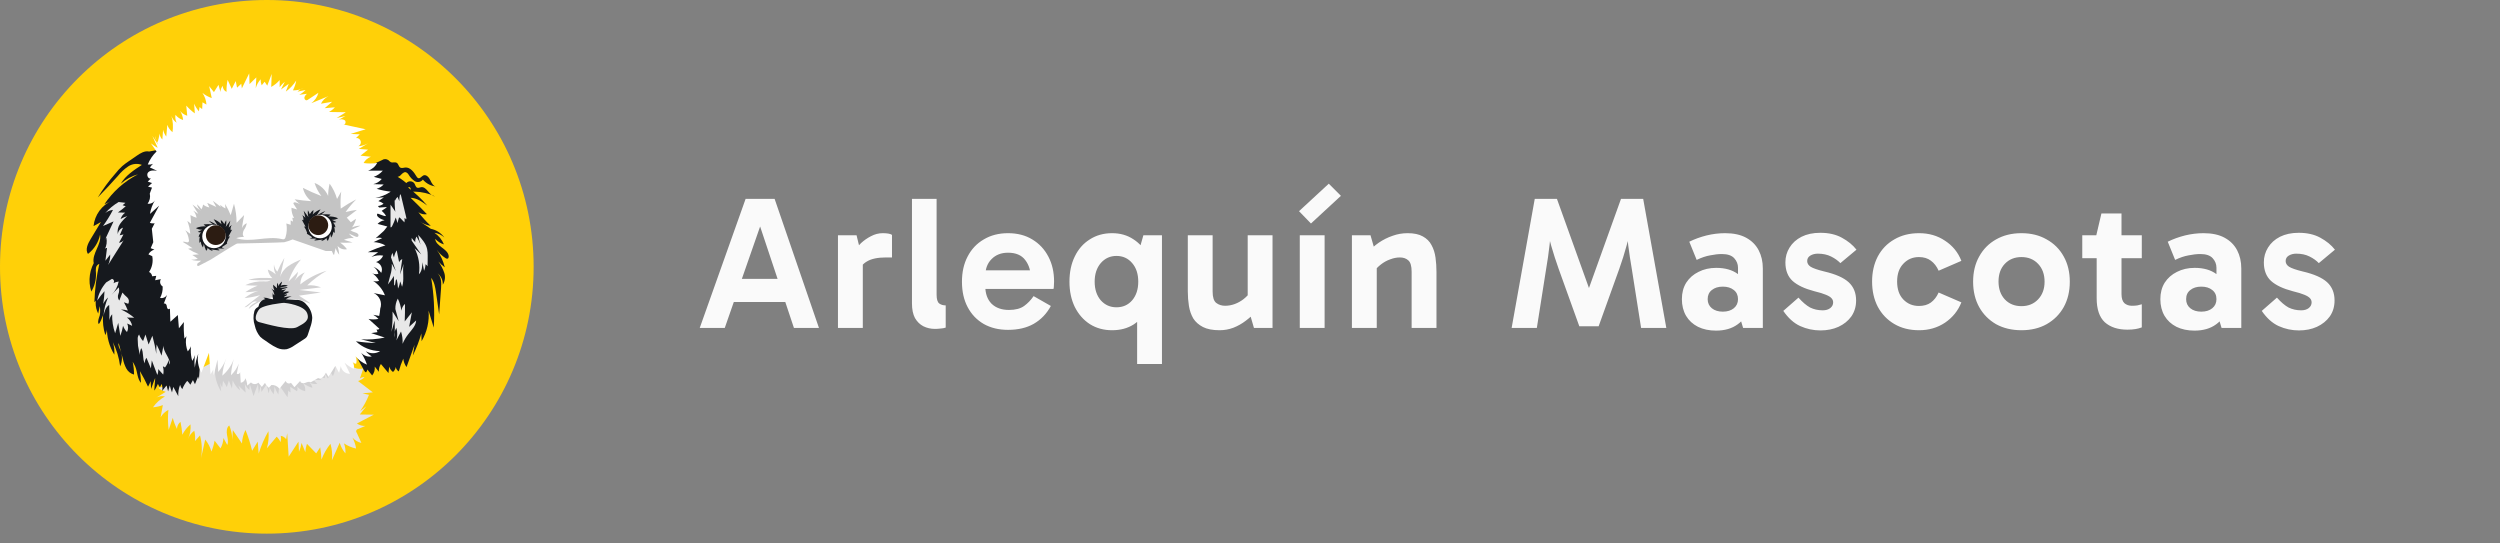 <svg width="184" height="40" viewBox="0 0 184 40" fill="none" xmlns="http://www.w3.org/2000/svg">
<rect x="0" y="0" width="184" height="40" fill="#808080" stroke="none"/>
<circle cx="19.638" cy="19.638" r="19.638" fill="#FFD008"/>
<path d="M12.764 28.18C12.421 28.372 12.042 28.495 11.65 28.539C11.807 28.683 11.998 28.785 12.204 28.835L11.392 29.336C11.498 29.256 11.62 29.201 11.749 29.174C11.879 29.146 12.013 29.148 12.142 29.177C11.793 29.377 11.493 29.649 11.26 29.976C11.509 29.958 11.753 29.904 11.985 29.814L11.82 30.714C11.955 30.48 12.154 30.29 12.394 30.167C12.346 30.659 12.352 31.154 12.413 31.644L12.715 30.754C12.788 31.036 12.893 31.31 13.026 31.57C13.028 31.469 13.052 31.369 13.097 31.278C13.142 31.188 13.206 31.108 13.284 31.044C13.35 31.36 13.395 31.679 13.42 32C13.565 31.706 13.77 31.445 14.022 31.235C14.058 31.605 13.992 31.977 13.831 32.311C13.927 32.069 14.089 31.859 14.299 31.704C14.361 31.953 14.377 32.212 14.347 32.468L14.722 32.044C14.866 32.594 14.891 33.169 14.796 33.729L15.102 32.352C15.316 32.61 15.472 32.912 15.559 33.236C15.667 32.978 15.746 32.708 15.794 32.432L16.227 32.999C16.362 32.767 16.436 32.504 16.442 32.235L16.726 32.751C16.826 32.52 16.753 32.258 16.709 32.009C16.665 31.761 16.673 31.465 16.872 31.312C17.055 31.736 17.126 32.201 17.076 32.661L17.137 31.658L17.808 32.642C17.823 32.295 17.911 31.956 18.068 31.646C18.27 32.143 18.433 32.654 18.555 33.175L18.968 32.504L19.037 33.387C19.216 32.812 19.457 32.257 19.757 31.734C19.8 32.16 19.76 32.589 19.639 32.999L20.363 32.141C20.483 32.255 20.579 32.392 20.646 32.543C20.688 32.391 20.694 32.231 20.661 32.076C20.742 32.089 20.819 32.118 20.887 32.161C20.956 32.204 21.015 32.261 21.061 32.328L21.139 31.876L21.246 33.611L21.968 32.504L22.005 33.252C22.096 33.044 22.16 32.826 22.196 32.602L22.471 33.282C22.483 33.071 22.523 32.863 22.59 32.663L23.272 33.37L23.568 32.921C23.618 33.222 23.648 33.526 23.658 33.831C23.816 33.409 24.04 33.015 24.321 32.663C24.438 33.057 24.474 33.471 24.428 33.88L25.002 32.585C25.086 32.873 25.229 33.14 25.422 33.37C25.442 33.119 25.405 32.866 25.315 32.63C25.585 32.815 25.889 32.944 26.209 33.013C26.167 32.73 26.076 32.456 25.94 32.204C26.11 32.404 26.341 32.543 26.597 32.598L26.259 31.853C26.238 31.83 26.224 31.803 26.218 31.773C26.212 31.743 26.215 31.713 26.225 31.684C26.235 31.655 26.253 31.63 26.277 31.611C26.3 31.592 26.328 31.58 26.358 31.576L26.886 31.348C26.666 31.36 26.448 31.296 26.269 31.169L27.511 30.521L26.481 30.505L26.964 29.901L26.515 30.251C26.776 29.881 26.992 29.481 27.157 29.059L26.678 28.95L27.442 28.877L26.353 28.044C26.531 27.989 26.694 27.894 26.829 27.765C26.767 27.756 26.705 27.76 26.646 27.777C26.586 27.794 26.531 27.824 26.485 27.864L26.742 27.117C26.525 27.174 26.296 27.155 26.09 27.064C25.885 26.973 25.717 26.815 25.613 26.616L25.844 26.341C24.703 26.211 23.553 26.16 22.404 26.19L16.518 26.207L12.764 28.18Z" fill="#E5E4E4"/>
<path d="M14.838 25.295L11.96 10.962L10.976 11.153C10.653 11.077 10.335 11.275 10.062 11.463L9.473 11.868C9.305 11.979 9.145 12.1 8.992 12.231C8.808 12.4 8.639 12.584 8.485 12.781C8.007 13.326 7.576 13.911 7.197 14.53C7.707 14.014 8.2 13.486 8.677 12.948C8.894 12.675 9.151 12.438 9.441 12.244C9.587 12.148 9.754 12.088 9.928 12.069C10.102 12.051 10.277 12.074 10.441 12.137C9.852 12.52 9.242 12.919 8.887 13.523C9.253 13.199 9.687 12.962 10.158 12.829C9.157 13.34 8.305 14.099 7.683 15.034L8.256 14.763C7.881 14.926 7.557 15.185 7.316 15.515C7.075 15.845 6.926 16.233 6.886 16.64L7.429 16.34L6.664 17.609C6.462 17.941 6.261 18.373 6.473 18.691C6.932 18.34 7.249 17.835 7.364 17.269C7.503 17.983 6.744 18.654 6.899 19.371C7.079 19.198 7.204 18.975 7.258 18.731L7.067 19.088C6.832 19.43 6.677 19.822 6.617 20.233C6.557 20.645 6.592 21.064 6.72 21.46C6.963 21.053 7.082 20.584 7.064 20.11C7.046 19.978 7.046 19.844 7.064 19.711C7.074 19.645 7.103 19.584 7.146 19.533C7.189 19.482 7.245 19.444 7.308 19.422C7.098 20.348 6.977 21.291 6.947 22.239C7.163 22.069 7.22 21.771 7.26 21.498C7.122 21.738 7.047 22.009 7.041 22.285C7.036 22.562 7.1 22.835 7.228 23.08L7.344 22.532C7.383 22.755 7.383 22.983 7.344 23.207C7.274 23.411 7.184 23.64 7.243 23.814C7.302 23.988 7.587 23.188 7.587 23.188C7.545 23.686 7.6 24.188 7.75 24.665C7.845 24.485 7.887 24.281 7.868 24.078C7.851 24.791 8.041 25.494 8.415 26.102C8.438 25.791 8.401 25.478 8.306 25.181C8.583 25.74 8.764 26.341 8.843 26.96C8.93 26.768 8.975 26.559 8.975 26.349C8.975 26.137 8.93 25.929 8.843 25.737C8.774 25.582 8.675 25.412 8.738 25.255L9.051 26.442C9.102 26.682 9.186 26.914 9.301 27.13C9.36 27.238 9.441 27.332 9.538 27.408C9.635 27.483 9.746 27.538 9.865 27.568C9.867 26.917 9.724 26.273 9.449 25.683C9.33 26.142 9.768 26.534 9.951 26.97C10.121 27.367 10.091 27.856 10.376 28.179C10.37 27.889 10.344 27.6 10.297 27.314C10.516 27.685 10.716 28.068 10.895 28.46C10.97 28.33 11.034 28.194 11.086 28.053L11.123 28.627C11.123 28.627 11.409 27.799 11.423 27.839C11.436 27.879 11.314 28.823 11.381 28.728C11.47 28.573 11.551 28.415 11.623 28.252C11.66 28.34 11.709 28.424 11.769 28.498C11.818 28.421 11.858 28.338 11.889 28.252C11.958 28.416 11.975 28.598 11.937 28.772L12.26 28.367L12.373 28.804L12.495 28.365C12.541 28.541 12.596 28.715 12.659 28.885C12.69 28.747 12.722 28.609 12.755 28.474L13.122 29.16C13.105 28.874 13.15 28.589 13.256 28.323C13.284 28.44 13.339 28.549 13.416 28.642C13.501 28.418 13.623 28.211 13.779 28.03C13.867 28.116 13.944 28.212 14.009 28.317L14.2 27.973L14.349 28.279L14.582 27.705L14.643 27.896L14.838 25.295Z" fill="#16191E"/>
<path d="M31.71 16.842C32.111 16.92 32.468 17.149 32.705 17.483C32.505 17.292 32.249 17.171 31.975 17.135C32.286 17.344 32.529 17.641 32.673 17.987C32.425 17.913 32.203 17.771 32.031 17.578C32.071 18.138 32.986 18.304 33.026 18.864C33.026 18.933 33.009 19.015 32.946 19.038C32.919 19.043 32.891 19.042 32.864 19.035C32.837 19.028 32.813 19.016 32.791 18.998C32.536 18.836 32.315 18.625 32.14 18.379C32.422 18.767 32.624 19.208 32.736 19.675C32.566 19.549 32.409 19.407 32.266 19.252C32.449 19.501 32.593 19.776 32.694 20.068C32.744 20.215 32.76 20.37 32.742 20.523C32.725 20.677 32.673 20.824 32.591 20.955C32.599 20.796 32.568 20.637 32.502 20.492C32.435 20.347 32.334 20.22 32.208 20.122C32.497 20.386 32.489 20.835 32.461 21.225L32.321 23.136L32.092 21.538C32.036 21.156 31.973 20.753 31.733 20.449C31.937 21.658 32.002 22.888 31.924 24.112C31.799 23.694 31.673 23.275 31.541 22.857C31.61 23.643 31.431 24.431 31.029 25.11L31.012 24.537C30.854 25.097 30.645 25.642 30.387 26.165L30.511 25.376L29.921 27.017C29.788 26.835 29.706 26.62 29.682 26.396C29.546 26.7 29.436 27.015 29.351 27.336C29.267 27.286 29.2 27.211 29.161 27.121C29.122 27.032 29.111 26.932 29.131 26.836C29.143 26.936 29.131 27.038 29.095 27.133C29.06 27.228 29.002 27.312 28.927 27.38C28.79 27.283 28.691 27.141 28.648 26.979L28.589 27.453L28.034 26.79C27.922 26.959 27.869 27.161 27.884 27.363L27.581 26.981C27.595 27.096 27.584 27.213 27.552 27.325C27.519 27.437 27.464 27.541 27.39 27.631L27.039 27.199C27.025 27.276 26.991 27.348 26.939 27.407C26.906 27.394 26.876 27.373 26.851 27.348C26.826 27.322 26.807 27.292 26.794 27.258L25.951 25.729L26.57 12.5L28.111 11.787C28.18 11.737 28.263 11.71 28.348 11.71C28.433 11.71 28.516 11.737 28.585 11.787C28.638 11.843 28.698 11.893 28.763 11.935C28.9 11.996 29.078 11.906 29.204 11.986C29.33 12.066 29.334 12.252 29.454 12.328C29.575 12.405 29.701 12.34 29.827 12.328C30.194 12.302 30.462 12.661 30.649 12.978C30.675 13.037 30.721 13.084 30.779 13.112C30.924 13.162 31.029 12.97 31.161 12.911C31.377 12.821 31.58 13.062 31.677 13.274C31.774 13.486 31.912 13.746 32.145 13.731C31.949 13.718 31.758 13.666 31.582 13.578C31.406 13.49 31.25 13.367 31.123 13.217C31.056 13.307 30.958 13.368 30.848 13.39C30.738 13.411 30.624 13.391 30.529 13.334C30.341 13.212 30.185 13.047 30.074 12.854C30.029 12.773 29.957 12.71 29.871 12.676C29.707 12.638 29.581 12.806 29.458 12.923C29.336 13.039 29.076 13.066 29.055 12.9C29.361 13.056 29.646 13.248 29.905 13.473C29.943 13.431 29.989 13.397 30.041 13.375C30.093 13.352 30.149 13.342 30.206 13.344C30.262 13.346 30.317 13.36 30.368 13.386C30.418 13.412 30.462 13.449 30.496 13.494C30.569 13.611 30.591 13.781 30.72 13.819C30.809 13.846 30.901 13.79 30.993 13.777C31.411 13.71 31.585 14.417 32.006 14.448C31.544 14.235 31.043 14.118 30.534 14.106C30.487 14.112 30.44 14.108 30.395 14.093C30.35 14.079 30.308 14.054 30.274 14.021C30.234 13.968 30.236 13.892 30.204 13.83C30.171 13.769 30.068 13.744 30.047 13.809C30.557 14.2 31.026 14.642 31.444 15.13C31.077 14.855 30.679 14.568 30.217 14.557C30.627 14.95 31.029 15.353 31.421 15.764C31.311 15.784 31.199 15.781 31.09 15.755C30.982 15.729 30.88 15.682 30.79 15.615C31.067 15.978 31.374 16.317 31.708 16.628C31.404 16.574 31.115 16.453 30.863 16.275" fill="#16191E"/>
<path d="M15.813 27.103C15.791 27.706 15.952 28.302 16.275 28.812C16.25 28.464 16.191 28.12 16.099 27.784C16.13 28.044 16.216 28.294 16.35 28.519L16.413 28.028C16.519 28.173 16.613 28.328 16.694 28.489L16.845 28.001L17.074 28.594L17.125 27.996C17.243 28.281 17.427 28.534 17.663 28.733C17.645 28.604 17.602 28.479 17.535 28.366L18.079 28.894L18.014 28.233C18.084 28.416 18.201 28.577 18.352 28.701L18.385 28.277L18.662 29.158C18.758 28.856 18.867 28.558 18.991 28.265L19.046 28.97L19.189 28.372L19.243 28.848L19.602 28.309C19.678 28.516 19.733 28.73 19.765 28.947C19.819 28.807 19.843 28.658 19.835 28.508C19.912 28.693 20.015 28.866 20.141 29.022C20.183 28.834 20.202 28.641 20.199 28.449C20.272 28.655 20.369 28.853 20.487 29.037C20.5 28.819 20.527 28.601 20.567 28.386L21.16 29.238L21.223 28.737C21.258 28.803 21.315 28.854 21.384 28.881L21.361 28.468L21.859 28.794C21.885 28.739 21.899 28.68 21.899 28.619C21.899 28.558 21.885 28.498 21.859 28.443C22.016 28.623 22.228 28.746 22.461 28.793C22.478 28.683 22.47 28.571 22.437 28.465C22.404 28.359 22.347 28.262 22.27 28.181C22.487 28.342 22.73 28.465 22.989 28.544C22.98 28.469 22.955 28.396 22.916 28.33C22.878 28.264 22.827 28.207 22.765 28.162C22.948 28.249 23.152 28.28 23.352 28.252C23.231 28.113 23.097 27.985 22.953 27.869C23.17 27.956 23.405 27.991 23.639 27.971L23.436 27.743L23.902 27.826L23.945 27.527C23.995 27.644 24.06 27.754 24.136 27.856C24.223 27.723 24.296 27.582 24.353 27.434L24.504 27.682C24.637 27.409 24.703 27.108 24.695 26.805L24.808 25.075C24.814 25.046 24.815 25.016 24.809 24.987C24.803 24.958 24.791 24.93 24.774 24.905C24.738 24.873 24.692 24.855 24.644 24.852C23.873 24.704 23.086 24.664 22.305 24.733C21.708 24.796 21.125 24.947 20.533 25.035C18.922 25.28 17.24 25.077 15.683 25.557C15.647 25.563 15.616 25.582 15.595 25.611C15.583 25.642 15.583 25.677 15.595 25.708L15.686 26.104L15.813 27.103Z" fill="#D1D0D1"/>
<path d="M11.621 10.639L11.404 10.004C11.424 10.177 11.496 10.339 11.61 10.471L11.759 9.823C11.758 9.906 11.775 9.988 11.808 10.064C11.841 10.14 11.889 10.208 11.95 10.264L12.004 9.548C12.047 9.73 12.126 9.901 12.237 10.052L12.313 9.188C12.391 9.399 12.523 9.586 12.696 9.729C12.758 9.331 12.732 8.924 12.619 8.537C12.688 8.739 12.823 8.913 13.001 9.032C12.911 8.851 12.881 8.647 12.915 8.449C13.058 8.631 13.255 8.765 13.477 8.831C13.457 8.59 13.378 8.358 13.248 8.154C13.382 8.328 13.568 8.456 13.779 8.517L13.71 7.772C13.899 7.986 14.109 8.178 14.339 8.345L14.288 7.631C14.377 7.834 14.495 8.023 14.639 8.193L14.689 7.881L14.88 8.028L14.903 7.531L15.195 7.694C15.174 7.387 15.072 7.091 14.899 6.836C15.103 7.003 15.335 7.133 15.585 7.218L15.394 6.337L15.746 6.78L16.08 6.243L16.227 6.769C16.227 6.602 16.288 6.441 16.399 6.318C16.395 6.411 16.418 6.503 16.467 6.583C16.516 6.662 16.587 6.725 16.673 6.763C16.663 6.466 16.69 6.169 16.753 5.878L17.057 6.539L17.349 5.966L17.447 6.452L17.758 6.165L17.8 6.505L18.341 5.4L18.366 6.188L18.865 5.695L18.823 6.495C18.89 6.251 19.012 6.024 19.18 5.834C19.179 5.986 19.206 6.136 19.26 6.278L19.478 6.014L19.669 6.306L19.996 5.442L19.962 6.398C20.198 6.268 20.408 6.096 20.583 5.892V6.413C20.692 6.264 20.821 6.131 20.965 6.016L20.678 6.589L21.252 6.167L21.038 6.74C21.341 6.52 21.6 6.244 21.802 5.928C21.759 6.18 21.676 6.424 21.558 6.65C21.827 6.658 22.094 6.603 22.339 6.492C22.17 6.534 22.015 6.622 21.892 6.746L22.488 6.622C22.353 6.763 22.196 6.883 22.024 6.977L22.597 6.904C22.508 6.966 22.441 7.056 22.406 7.159C22.383 7.264 22.462 7.394 22.569 7.38C22.606 7.374 22.64 7.358 22.67 7.334L23.434 6.83C23.353 7.136 23.169 7.406 22.914 7.594L24.178 7.075C23.936 7.194 23.74 7.39 23.622 7.633L24.447 7.489L23.895 7.963L24.648 7.898C24.524 8.037 24.377 8.153 24.214 8.242L25.454 8.261L24.776 8.686L25.424 8.537L24.942 8.808C25.013 8.782 25.088 8.773 25.163 8.78C25.238 8.787 25.31 8.811 25.374 8.85C25.489 8.946 25.426 9.196 25.279 9.162L26.916 9.513L25.806 9.857L26.477 9.886L26.203 10.159C26.279 10.149 26.355 10.167 26.419 10.209C26.482 10.251 26.528 10.315 26.548 10.388C26.569 10.461 26.562 10.539 26.529 10.608C26.496 10.677 26.439 10.731 26.37 10.761C26.626 10.745 26.875 10.671 27.098 10.543L26.406 10.96L27.088 11.015L26.534 11.455L27.299 11.537C27.069 11.62 26.877 11.784 26.76 11.998C27.091 12.048 27.429 12.045 27.759 11.988C27.691 12.123 27.597 12.243 27.482 12.342C27.367 12.44 27.234 12.515 27.09 12.561H28.174C27.995 12.767 27.766 12.924 27.509 13.016L28.096 13.171C27.937 13.365 27.717 13.5 27.473 13.553L28.237 13.578C28.097 13.729 27.919 13.839 27.721 13.897C28.059 13.998 28.406 14.068 28.757 14.106C28.416 14.337 28.029 14.494 27.623 14.566L28.254 14.524L27.847 14.801C27.986 14.838 28.116 14.903 28.229 14.992C28.112 15.089 27.969 15.148 27.818 15.162C27.818 15.162 27.893 15.275 27.922 15.275C27.95 15.275 28.455 15.233 28.474 15.248C28.493 15.264 28.071 15.514 28.092 15.522C28.113 15.529 28.508 15.904 28.365 15.904C28.222 15.904 27.803 15.7 27.78 15.728C27.618 15.919 28.063 16.156 28.308 16.212C28.109 16.237 27.927 16.332 27.792 16.479L28.508 16.67L28.256 16.988L27.645 17.538C27.8 17.482 27.968 17.478 28.126 17.526L27.49 17.819C27.798 17.83 28.099 17.913 28.369 18.062C27.923 18.196 27.488 18.364 27.067 18.564H27.832L27.335 18.918C27.608 18.799 27.909 18.763 28.203 18.813C28.153 18.924 28.08 19.024 27.99 19.106C27.899 19.188 27.793 19.25 27.677 19.289C27.759 19.309 27.834 19.347 27.899 19.4C27.965 19.453 28.017 19.52 28.054 19.596C28.09 19.671 28.11 19.754 28.11 19.838C28.111 19.922 28.094 20.005 28.059 20.082C27.918 19.879 27.718 19.725 27.486 19.64C27.669 19.756 27.8 19.939 27.849 20.151C27.76 20.182 27.665 20.19 27.572 20.174C27.48 20.158 27.392 20.118 27.32 20.059C27.566 20.206 27.767 20.416 27.902 20.669C27.76 20.723 27.602 20.723 27.459 20.669C27.853 20.926 28.158 21.298 28.332 21.735L27.499 21.57C27.711 21.664 27.879 21.835 27.969 22.048C28.059 22.261 28.065 22.5 27.985 22.717C27.975 22.898 27.949 23.076 27.908 23.252L27.469 23.17C27.613 23.247 27.743 23.349 27.851 23.472C27.611 23.521 27.363 23.521 27.123 23.472L27.922 24.195C27.901 24.22 27.873 24.24 27.842 24.25C27.811 24.261 27.777 24.262 27.745 24.254C27.713 24.246 27.684 24.229 27.661 24.205C27.639 24.181 27.624 24.151 27.618 24.118C27.702 24.209 27.758 24.324 27.778 24.447L27.318 24.516L28.317 24.844C27.744 24.968 27.156 25.011 26.57 24.972L27.664 25.247C27.172 25.235 26.681 25.192 26.194 25.119C26.676 25.578 27.314 25.835 27.979 25.84C27.822 25.941 27.64 25.996 27.453 25.997C27.266 25.999 27.083 25.948 26.924 25.85C27.045 26.004 27.194 26.133 27.364 26.232C27.221 26.259 27.074 26.248 26.936 26.201C26.799 26.153 26.677 26.07 26.582 25.96C26.761 26.235 26.904 26.53 27.01 26.84C26.681 26.709 26.391 26.498 26.165 26.226C26.25 26.395 26.267 26.59 26.213 26.771C26.159 26.77 26.106 26.756 26.059 26.729C26.012 26.702 25.973 26.663 25.945 26.616C25.996 26.693 26.03 26.78 26.045 26.871C26.061 26.962 26.057 27.056 26.035 27.145C25.787 27.031 25.558 26.878 25.359 26.691L25.76 27.512C25.597 27.514 25.439 27.457 25.315 27.352C25.191 27.247 25.108 27.1 25.084 26.939L24.957 27.443L24.682 26.929L24.18 27.742L23.988 27.43C23.881 27.673 23.639 27.965 23.415 27.822L22.865 28.139C22.742 28.051 22.578 28.139 22.437 28.189C22.295 28.238 22.072 28.175 22.102 28.028L21.67 28.497L21.414 28.174C21.382 28.199 21.344 28.215 21.304 28.222C21.264 28.229 21.222 28.224 21.184 28.21C21.146 28.197 21.112 28.173 21.085 28.142C21.058 28.111 21.04 28.074 21.032 28.034L20.564 28.607C20.496 28.517 20.407 28.444 20.305 28.397C20.203 28.349 20.09 28.328 19.977 28.334L19.786 28.544C19.665 28.446 19.568 28.321 19.503 28.179L19.272 28.477L19.016 28.162C18.979 28.197 18.936 28.225 18.889 28.243C18.841 28.261 18.791 28.27 18.74 28.268C18.689 28.267 18.64 28.256 18.593 28.235C18.547 28.214 18.506 28.184 18.471 28.147L18.196 28.38C18.191 28.191 18.145 28.005 18.06 27.835C18.046 27.92 18.006 27.998 17.945 28.059C17.884 28.119 17.805 28.159 17.72 28.172L17.67 27.348C17.673 27.378 17.668 27.408 17.655 27.436C17.642 27.463 17.622 27.486 17.597 27.503C17.572 27.519 17.542 27.529 17.512 27.53C17.482 27.532 17.452 27.525 17.426 27.51L17.571 26.757C17.449 27.085 17.253 27.38 16.998 27.619C17.026 27.217 17.096 26.819 17.206 26.43C17.036 26.903 16.745 27.323 16.361 27.648C16.394 27.211 16.492 26.781 16.654 26.373C16.519 26.74 16.318 27.08 16.061 27.375L16.008 26.467L15.732 27.613C15.638 27.091 15.74 26.552 16.019 26.1C15.956 26.616 15.778 27.111 15.497 27.549L15.379 25.97L14.825 27.426C14.584 27.004 14.502 26.509 14.595 26.031C14.467 26.362 14.381 26.708 14.339 27.061C14.28 26.583 14.324 26.098 14.467 25.637C14.434 25.967 14.325 26.284 14.148 26.564C13.999 26.035 14.006 25.475 14.167 24.949C14.167 25.286 14.043 25.61 13.819 25.861C13.706 25.583 13.661 25.282 13.687 24.983C13.713 24.684 13.81 24.395 13.97 24.141C13.918 24.435 13.78 24.708 13.575 24.925C13.527 24.519 13.513 24.11 13.533 23.701L13.168 24.162L13.089 23.187L12.539 23.68L12.503 22.639C12.575 22.702 12.42 22.801 12.35 22.734C12.279 22.668 12.287 22.559 12.262 22.467C12.237 22.375 12.118 22.287 12.052 22.358L12.298 21.695C12.249 21.784 12.172 21.855 12.079 21.897C11.986 21.939 11.882 21.95 11.782 21.928C11.922 21.67 11.988 21.378 11.973 21.085C11.929 21.058 11.89 21.023 11.86 20.982C11.829 20.94 11.807 20.892 11.794 20.842C11.782 20.792 11.78 20.74 11.788 20.689C11.796 20.637 11.814 20.588 11.841 20.544L11.417 20.626L11.501 20.302L11.197 20.334C11.191 20.266 11.167 20.201 11.127 20.145C11.087 20.09 11.033 20.046 10.97 20.019C11.199 19.678 11.284 19.26 11.207 18.857L10.924 18.719C10.971 18.635 11.034 18.561 11.11 18.501C11.185 18.441 11.272 18.397 11.365 18.371L11.09 18.266L11.281 17.827L11.174 16.837L11.383 16.431C11.264 16.452 11.142 16.442 11.029 16.401L11.715 15.134L11.037 15.745C11.094 15.371 11.23 15.014 11.436 14.696C11.384 14.799 11.3 14.884 11.197 14.937C11.094 14.99 10.977 15.009 10.863 14.992C10.942 14.887 10.997 14.765 11.025 14.636C11.053 14.507 11.052 14.374 11.023 14.245L11.188 13.807L10.895 13.739L11.191 13.471L10.874 13.366L11.111 13.123C10.903 13.221 10.744 12.844 10.909 12.68C11.073 12.515 11.337 12.539 11.564 12.571L11.031 12.326C11.161 12.137 11.33 11.976 11.526 11.856C11.449 11.951 11.348 12.023 11.234 12.067C11.12 12.11 10.997 12.122 10.876 12.103C11.023 11.743 11.244 11.417 11.524 11.147L11.105 10.551C11.105 10.551 11.652 10.954 11.597 10.851C11.541 10.748 11.214 10.002 11.214 10.002L11.621 10.639Z" fill="white"/>
<path d="M25.523 16.02L26.27 15.447C25.989 15.482 25.71 15.535 25.435 15.606C25.672 15.272 25.936 14.959 26.225 14.669C25.828 14.872 25.445 15.101 25.078 15.354C25.049 14.935 25.061 14.514 25.114 14.098L24.806 14.645C24.693 14.239 24.508 13.856 24.26 13.515C24.188 13.811 24.151 14.114 24.151 14.419C24.055 14.202 23.918 14.005 23.747 13.841C23.575 13.678 23.373 13.549 23.151 13.463C23.259 13.813 23.429 14.14 23.654 14.428C23.19 14.253 22.736 14.052 22.293 13.826C22.378 14.216 22.596 14.562 22.911 14.807C22.502 14.78 22.095 14.734 21.689 14.669C21.857 14.869 22.063 15.032 22.295 15.151C22.133 15.037 21.952 14.953 21.76 14.9C21.697 14.885 21.609 14.887 21.596 14.95C21.594 14.982 21.605 15.012 21.625 15.036L21.869 15.418L21.451 15.292C21.445 15.555 21.511 15.815 21.642 16.043L21.512 16.026L21.569 16.311L21.393 16.221V16.546L21.074 16.447C21.136 16.784 21.116 17.13 21.015 17.458C21.01 17.486 20.999 17.514 20.983 17.538C20.966 17.562 20.946 17.583 20.921 17.599C20.868 17.619 20.808 17.619 20.755 17.599C19.656 17.33 18.462 17.892 17.387 17.528C17.572 17.465 17.766 17.434 17.961 17.437C17.825 17.314 17.863 17.091 17.948 16.928C18.059 16.781 18.133 16.608 18.162 16.426C18.078 16.461 18.002 16.513 17.94 16.578C17.877 16.644 17.829 16.722 17.798 16.808L17.965 15.828L17.412 16.401C17.413 15.925 17.349 15.452 17.221 14.994L16.98 15.839C16.864 15.552 16.726 15.274 16.568 15.008L16.594 15.344C16.455 15.276 16.326 15.188 16.212 15.084C16.209 15.116 16.215 15.148 16.228 15.178C16.241 15.207 16.261 15.233 16.287 15.252L15.664 14.778L15.918 15.231L15.249 14.929L15.409 15.269C15.241 15.237 15.083 15.163 14.949 15.055C14.93 15.178 14.888 15.297 14.827 15.405C14.738 15.267 14.628 15.143 14.5 15.04C14.533 15.228 14.634 15.397 14.783 15.516L14.165 15.053L14.59 15.738L14.223 15.505C14.356 15.65 14.441 15.833 14.467 16.028C14.308 15.982 14.156 15.914 14.014 15.828C14.037 16.04 14.053 16.254 14.06 16.468L13.783 16.258C13.908 16.562 13.982 16.885 14.003 17.213L13.64 16.945C13.785 17.162 13.876 17.41 13.905 17.67C13.913 17.709 13.909 17.75 13.892 17.786C13.812 17.922 13.59 17.735 13.451 17.804C13.699 17.949 13.942 18.105 14.175 18.272C14.063 18.262 13.95 18.276 13.844 18.312C14.096 18.471 14.362 18.606 14.639 18.715L14.148 18.765C14.293 18.849 14.43 18.944 14.559 19.05C14.399 19.098 14.233 19.12 14.066 19.116C14.3 19.186 14.544 19.208 14.787 19.183C14.748 19.269 14.641 19.3 14.569 19.357C14.496 19.415 14.479 19.57 14.569 19.577C14.598 19.578 14.626 19.57 14.651 19.554L15.492 19.118C15.492 19.118 17.382 17.924 17.451 17.924C17.519 17.924 20.732 17.855 20.923 17.828C21.134 17.776 21.339 17.707 21.538 17.622L23.975 18.474H24.424C24.424 18.474 24.577 18.857 24.591 18.75C24.604 18.643 24.703 18.258 24.703 18.258C24.763 18.436 24.852 18.602 24.967 18.75C24.952 18.529 24.91 18.312 24.843 18.102C24.927 18.2 25.035 18.274 25.157 18.316C25.279 18.359 25.41 18.368 25.537 18.343C25.398 18.155 25.229 17.992 25.036 17.861C25.34 17.873 25.644 17.866 25.948 17.842L25.315 17.651C25.544 17.547 25.796 17.502 26.047 17.521C25.905 17.428 25.776 17.316 25.665 17.188L26.158 17.408C26.183 17.423 26.211 17.433 26.241 17.437C26.27 17.44 26.3 17.438 26.328 17.429C26.344 17.418 26.357 17.403 26.367 17.387C26.377 17.37 26.383 17.352 26.385 17.332C26.388 17.313 26.386 17.294 26.38 17.275C26.375 17.256 26.365 17.239 26.353 17.224C26.302 17.169 26.235 17.13 26.162 17.112C26.029 17.081 25.903 17.024 25.793 16.944L26.527 16.613C26.314 16.61 26.104 16.652 25.909 16.737C26.052 16.548 26.153 16.33 26.204 16.099L25.821 16.357" fill="#C4C4C4"/>
<path d="M22.701 15.979C22.65 15.816 22.638 15.644 22.664 15.476C22.72 15.566 22.765 15.663 22.798 15.765C22.869 15.646 22.96 15.54 23.067 15.453C23.075 15.569 23.054 15.684 23.006 15.79C23.17 15.618 23.37 15.488 23.593 15.407L23.302 15.864C23.506 15.731 23.722 15.617 23.947 15.524C23.855 15.627 23.749 15.717 23.633 15.791C23.865 15.762 24.1 15.762 24.333 15.791C24.282 15.854 24.216 15.903 24.142 15.935C24.397 15.916 24.654 15.96 24.889 16.063C24.749 16.143 24.59 16.183 24.428 16.179L24.755 16.34C24.678 16.37 24.595 16.386 24.512 16.386C24.612 16.476 24.674 16.6 24.686 16.734C24.651 16.724 24.619 16.705 24.594 16.678C24.636 16.829 24.649 16.985 24.633 17.141C24.608 17.134 24.585 17.122 24.567 17.104C24.548 17.086 24.535 17.064 24.528 17.039C24.52 17.2 24.465 17.356 24.371 17.486L24.302 17.223C24.264 17.398 24.207 17.568 24.132 17.731C24.101 17.704 24.076 17.67 24.059 17.633C24.042 17.595 24.033 17.555 24.033 17.513C23.928 17.635 23.784 17.717 23.625 17.744L23.752 17.634L23.207 17.699C23.198 17.702 23.187 17.703 23.178 17.701C23.168 17.698 23.159 17.694 23.151 17.687C23.134 17.66 23.169 17.63 23.199 17.626C23.23 17.622 23.264 17.626 23.287 17.611C23.31 17.596 23.239 17.565 23.203 17.563H22.773L22.924 17.511C22.935 17.508 22.945 17.501 22.953 17.492C22.97 17.469 22.943 17.439 22.92 17.422C22.809 17.34 22.693 17.264 22.573 17.196C22.605 17.196 22.607 17.146 22.597 17.116C22.548 16.957 22.474 16.808 22.378 16.672L22.49 16.686L22.213 16.168L22.324 16.218C22.336 16.151 22.335 16.084 22.32 16.018C22.306 15.952 22.279 15.89 22.24 15.835C22.329 15.885 22.408 15.95 22.475 16.026L22.349 15.507L22.701 15.979Z" fill="#16191E"/>
<path d="M23.56 17.538C24.038 17.538 24.424 17.151 24.424 16.674C24.424 16.197 24.038 15.81 23.56 15.81C23.083 15.81 22.697 16.197 22.697 16.674C22.697 17.151 23.083 17.538 23.56 17.538Z" fill="white"/>
<path d="M23.427 17.303C23.829 17.303 24.155 16.977 24.155 16.575C24.155 16.173 23.829 15.847 23.427 15.847C23.024 15.847 22.698 16.173 22.698 16.575C22.698 16.977 23.024 17.303 23.427 17.303Z" fill="#2C1C12"/>
<path d="M16.61 16.707C16.66 16.545 16.672 16.373 16.646 16.206C16.589 16.295 16.544 16.392 16.512 16.493C16.444 16.374 16.356 16.268 16.25 16.181C16.242 16.296 16.264 16.411 16.311 16.515C16.148 16.343 15.947 16.212 15.723 16.133L16.015 16.588C15.811 16.456 15.595 16.342 15.371 16.248C15.462 16.352 15.567 16.442 15.684 16.515C15.452 16.487 15.217 16.487 14.985 16.515C15.033 16.576 15.095 16.626 15.165 16.659C14.909 16.642 14.652 16.686 14.417 16.789C14.559 16.868 14.718 16.908 14.88 16.905L14.551 17.066C14.629 17.096 14.712 17.111 14.796 17.11C14.696 17.2 14.634 17.324 14.622 17.458C14.657 17.448 14.689 17.429 14.714 17.402C14.671 17.553 14.659 17.711 14.675 17.867C14.7 17.859 14.722 17.846 14.741 17.828C14.759 17.81 14.773 17.788 14.781 17.764C14.787 17.925 14.842 18.08 14.937 18.211L15.004 17.949C15.044 18.123 15.101 18.294 15.174 18.457C15.206 18.43 15.231 18.396 15.248 18.358C15.266 18.32 15.275 18.279 15.275 18.238C15.378 18.361 15.52 18.444 15.677 18.474L15.551 18.362L16.095 18.429C16.114 18.429 16.139 18.429 16.151 18.415C16.162 18.402 16.134 18.358 16.103 18.354C16.072 18.358 16.041 18.352 16.013 18.339C16.013 18.302 16.063 18.293 16.099 18.293H16.529L16.378 18.239C16.372 18.238 16.367 18.236 16.362 18.233C16.357 18.23 16.353 18.225 16.35 18.22C16.332 18.197 16.35 18.167 16.382 18.149C16.494 18.068 16.61 17.993 16.73 17.924C16.697 17.924 16.695 17.874 16.705 17.844C16.754 17.685 16.828 17.535 16.925 17.4L16.812 17.414L17.089 16.896L16.978 16.945C16.965 16.88 16.966 16.811 16.98 16.746C16.995 16.68 17.023 16.618 17.062 16.563C16.974 16.613 16.894 16.677 16.827 16.754L16.953 16.235L16.61 16.707Z" fill="#16191E"/>
<path d="M15.748 18.266C16.225 18.266 16.611 17.88 16.611 17.402C16.611 16.925 16.225 16.539 15.748 16.539C15.271 16.539 14.884 16.925 14.884 17.402C14.884 17.88 15.271 18.266 15.748 18.266Z" fill="white"/>
<path d="M15.883 18.033C16.285 18.033 16.611 17.707 16.611 17.305C16.611 16.903 16.285 16.577 15.883 16.577C15.481 16.577 15.155 16.903 15.155 17.305C15.155 17.707 15.481 18.033 15.883 18.033Z" fill="#2C1C12"/>
<path d="M22.033 21.341C22.565 21.274 23.098 21.209 23.629 21.15C23.305 21.023 22.957 20.973 22.611 21.003C23.041 20.583 23.524 20.222 24.048 19.927C23.339 20.131 22.677 20.472 22.1 20.932C22.107 20.607 22.224 20.294 22.433 20.045C22.129 20.183 21.866 20.396 21.668 20.665C21.803 20.465 21.895 20.239 21.938 20.001L21.235 20.724C21.424 20.126 21.735 19.574 22.15 19.103C21.823 19.227 21.51 19.388 21.219 19.583C20.927 19.782 20.711 20.076 20.608 20.414L20.931 18.977C20.733 19.303 20.559 19.642 20.411 19.994C20.27 19.846 20.183 19.654 20.164 19.451C20.134 19.707 20.181 19.966 20.3 20.194C20.124 20.045 19.925 19.925 19.711 19.839C19.745 20.082 19.863 20.305 20.046 20.47C19.451 20.443 18.844 20.42 18.278 20.603C18.831 20.634 19.385 20.642 19.939 20.626C19.782 20.703 19.607 20.731 19.434 20.707C18.958 20.687 18.484 20.782 18.052 20.986C18.356 21.011 18.662 21.024 18.968 21.026C18.647 21.145 18.343 21.305 18.062 21.5C18.383 21.503 18.703 21.471 19.018 21.406C18.646 21.519 18.299 21.7 17.995 21.941C18.383 21.904 18.767 21.831 19.142 21.723C18.76 22.014 18.377 22.312 17.995 22.614C18.171 22.614 18.309 22.473 18.441 22.352C18.572 22.232 18.76 22.127 18.914 22.213C18.666 22.333 18.393 22.478 18.303 22.74C18.927 22.201 19.707 21.875 20.529 21.811L19.992 22.243L20.648 22.035C20.829 22.079 21.019 22.079 21.2 22.035C21.51 21.962 21.911 21.962 22.622 22.272C23.333 22.581 22.003 21.762 22.003 21.762C22.003 21.762 23.66 21.525 23.606 21.525C23.553 21.525 22.033 21.341 22.033 21.341Z" fill="#D1D0D1"/>
<path d="M21.802 22.071C21.945 22.064 22.087 22.092 22.216 22.151C22.346 22.21 22.459 22.299 22.548 22.412C22.813 22.675 22.968 23.03 22.981 23.403C22.967 23.637 22.918 23.867 22.836 24.086L22.674 24.581C22.653 24.661 22.618 24.737 22.572 24.806C22.514 24.873 22.444 24.93 22.366 24.973L21.68 25.416C21.507 25.544 21.313 25.64 21.107 25.699C20.873 25.739 20.633 25.71 20.417 25.615C20.202 25.518 19.998 25.401 19.807 25.265L19.534 25.074C19.396 24.992 19.268 24.895 19.151 24.785C18.954 24.55 18.819 24.27 18.756 23.969C18.637 23.624 18.625 23.251 18.723 22.899C18.756 22.794 18.823 22.704 18.915 22.643C18.955 22.616 19.002 22.599 19.027 22.557C19.037 22.533 19.044 22.508 19.048 22.482C19.073 22.367 19.131 22.261 19.216 22.178C19.3 22.095 19.406 22.039 19.522 22.016L19.392 21.903C19.547 21.905 19.699 21.932 19.845 21.982L20.099 22.024C20.058 21.861 20.051 21.691 20.08 21.525C20.079 21.567 20.089 21.61 20.11 21.647C20.131 21.684 20.162 21.715 20.199 21.735C20.174 21.544 20.09 21.365 19.96 21.223C20.034 21.29 20.118 21.345 20.21 21.385C20.135 21.254 20.098 21.105 20.103 20.953L20.384 21.213C20.371 21.078 20.38 20.942 20.411 20.81C20.463 20.884 20.491 20.972 20.489 21.062C20.548 20.926 20.642 20.808 20.761 20.72C20.744 20.826 20.711 20.928 20.663 21.024C20.745 20.988 20.834 20.97 20.923 20.97C21.013 20.97 21.101 20.988 21.183 21.024C21.009 21.127 20.772 21.078 20.6 21.185L21.174 21.129C21.067 21.274 20.791 21.208 20.705 21.362L21.057 21.297C20.967 21.368 20.884 21.446 20.808 21.532C20.882 21.492 20.963 21.467 21.047 21.458C21.131 21.449 21.215 21.457 21.296 21.481C21.17 21.56 21.038 21.63 20.902 21.689L21.131 21.666C21.131 21.722 21.078 21.76 21.026 21.779C20.975 21.798 20.908 21.825 20.906 21.88C21.091 21.839 21.279 21.813 21.468 21.802C21.311 21.857 21.163 21.933 21.028 22.029L21.802 22.071Z" fill="#16191E"/>
<g style="mix-blend-mode:soft-light">
<path d="M20.264 22.373C20.178 22.373 19.261 22.536 19.083 22.755C18.905 22.975 18.592 23.583 19.083 23.711C19.574 23.839 21.351 24.359 21.871 24.076C22.391 23.793 22.827 23.589 22.597 23.029C22.368 22.469 21.051 22.289 20.902 22.289C20.753 22.289 20.264 22.373 20.264 22.373Z" fill="#E8E8E8"/>
</g>
<g style="mix-blend-mode:soft-light">
<g style="mix-blend-mode:soft-light">
<path d="M8.732 14.868C8.362 15.088 8.028 15.364 7.742 15.686C7.905 15.552 8.105 15.468 8.316 15.447C8.101 15.861 7.855 16.257 7.582 16.634L8.358 16.296L7.689 17.729C7.714 17.638 7.762 17.555 7.828 17.488C7.891 17.783 7.848 18.091 7.708 18.358C7.718 18.323 7.741 18.293 7.772 18.273C7.803 18.254 7.84 18.247 7.876 18.253L7.757 19.191L8.111 18.736C8.118 19 8.065 19.261 7.956 19.501L9.103 17.685C9.015 17.787 8.892 17.852 8.759 17.867L9.088 17.255L8.809 17.318L9.053 16.755C8.948 16.79 8.856 16.855 8.788 16.942C8.72 17.03 8.679 17.135 8.671 17.246C8.646 17.114 8.648 16.978 8.676 16.847C8.704 16.716 8.758 16.591 8.835 16.481C8.988 16.267 9.168 16.073 9.37 15.906C9.196 15.955 9.028 16.028 8.874 16.124C8.932 15.932 9.053 15.766 9.218 15.652L8.681 15.636C8.88 15.495 9.071 15.342 9.254 15.18L9.026 15.105L9.229 14.927L8.732 14.868Z" fill="#E8E8E8"/>
</g>
</g>
<g style="mix-blend-mode:soft-light">
<g style="mix-blend-mode:soft-light">
<path d="M7.815 20.785C7.48 21.165 7.252 21.627 7.154 22.123C7.316 21.88 7.496 21.649 7.692 21.433C7.679 21.746 7.647 22.058 7.597 22.368C7.683 22.187 7.806 22.026 7.956 21.894C7.766 22.316 7.653 22.769 7.622 23.232C7.687 22.933 7.775 22.603 8.035 22.446C8.054 22.821 8.058 23.197 8.048 23.574C8.072 23.408 8.144 23.254 8.256 23.13C8.241 23.605 8.315 24.079 8.474 24.527L8.703 23.763L8.854 24.718C8.947 24.479 9.014 24.23 9.057 23.977C9.119 24.15 9.217 24.308 9.346 24.439C9.396 24.342 9.423 24.235 9.426 24.126C9.428 24.017 9.406 23.908 9.361 23.809L9.726 23.981C9.683 23.735 9.546 23.517 9.344 23.371L9.877 23.386C9.582 23.138 9.253 22.932 8.9 22.777C9.074 22.779 9.247 22.807 9.412 22.859C9.329 22.649 9.231 22.446 9.12 22.249L9.439 22.36C9.481 22.286 9.497 22.2 9.485 22.116C9.472 22.032 9.432 21.954 9.37 21.896C9.24 21.785 9.119 21.664 9.009 21.533L8.782 22.121C8.728 22.056 8.693 21.977 8.681 21.894C8.668 21.811 8.679 21.725 8.711 21.647C8.78 21.49 8.79 21.314 8.74 21.15L8.21 21.699C8.481 21.434 8.664 21.091 8.734 20.718C8.595 20.735 8.461 20.78 8.338 20.848C8.363 20.824 8.38 20.793 8.389 20.76C8.397 20.726 8.397 20.691 8.387 20.658C8.377 20.624 8.358 20.595 8.332 20.571C8.306 20.548 8.275 20.532 8.241 20.525L7.815 20.785Z" fill="#E8E8E8"/>
</g>
</g>
<g style="mix-blend-mode:soft-light">
<g style="mix-blend-mode:soft-light">
<path d="M10.158 25.448L10.29 26.127C10.283 25.951 10.32 25.777 10.397 25.62C10.597 25.954 10.464 26.413 10.66 26.75C10.649 26.601 10.692 26.453 10.781 26.333L11.106 27.116L11.173 26.526L11.578 27.596C11.637 27.46 11.659 27.311 11.641 27.164L12.012 27.569C12.057 27.371 12.048 27.165 11.987 26.971C12.017 26.972 12.046 26.98 12.073 26.994C12.1 27.008 12.122 27.029 12.14 27.053C12.273 26.879 12.371 26.68 12.428 26.469C12.416 26.596 12.445 26.725 12.51 26.835C12.533 26.335 12.017 25.935 12.031 25.435L11.891 26.176C11.782 25.897 11.66 25.622 11.528 25.352C11.498 25.583 11.491 25.816 11.507 26.048C11.434 25.597 11.337 25.151 11.216 24.71L10.936 25.354L10.708 24.619L10.53 25.102C10.399 24.963 10.3 24.797 10.238 24.617C10.162 24.713 10.125 24.834 10.135 24.957L10.158 25.448Z" fill="#E8E8E8"/>
</g>
</g>
<g style="mix-blend-mode:soft-light">
<g style="mix-blend-mode:soft-light">
<path d="M29.099 22.742C29.091 22.476 29.152 22.213 29.277 21.977C29.416 22.258 29.505 22.559 29.54 22.87C29.567 22.675 29.662 22.497 29.808 22.366C29.808 22.797 29.808 23.227 29.787 23.659L30.314 22.985C30.24 23.34 30.173 23.7 30.112 24.057L30.628 23.583C30.614 23.965 30.303 24.271 30.064 24.577C29.888 24.799 29.742 25.044 29.63 25.305C29.648 24.998 29.609 24.69 29.514 24.397L29.175 25.049C29.259 24.747 29.259 24.428 29.175 24.126C29.041 24.342 28.991 24.599 29.034 24.85C29.06 24.429 29.065 24.006 29.047 23.585L28.808 24.428C28.88 23.932 28.907 23.43 28.891 22.929L29.342 23.64L29.099 22.742Z" fill="#E8E8E8"/>
</g>
</g>
<g style="mix-blend-mode:soft-light">
<g style="mix-blend-mode:soft-light">
<path d="M28.778 18.943C28.79 18.824 28.829 18.709 28.893 18.608C28.908 18.727 28.943 18.843 28.996 18.95C29.029 18.764 29.098 18.585 29.198 18.425L29.376 19.304C29.419 19.198 29.501 19.114 29.605 19.069L29.443 20.204L29.711 19.422C29.594 19.977 29.783 20.569 29.592 21.108C29.555 20.971 29.508 20.836 29.449 20.707C29.429 20.892 29.376 21.073 29.294 21.24C29.283 21.008 29.251 20.777 29.198 20.55C29.044 20.638 29.164 20.948 29.007 21.018L28.99 20.309C28.865 20.533 28.717 20.743 28.549 20.936L28.726 20.258C28.815 19.983 28.852 19.695 28.835 19.407L29.134 19.954L28.778 18.943Z" fill="#E8E8E8"/>
</g>
</g>
<g style="mix-blend-mode:soft-light">
<g style="mix-blend-mode:soft-light">
<path d="M30.299 17.71V17.507C30.373 17.625 30.463 17.732 30.567 17.825C30.548 17.68 30.581 17.533 30.658 17.41C30.773 17.601 30.873 17.8 30.956 18.006C30.877 17.771 30.818 17.53 30.779 17.286C31.056 17.597 31.352 17.926 31.436 18.333C31.467 18.491 31.481 18.653 31.478 18.815C31.478 19.078 31.478 19.34 31.467 19.602C31.432 19.538 31.38 19.485 31.318 19.449C31.313 19.614 31.278 19.776 31.212 19.927L31.086 19.296C31.086 19.613 31.054 19.961 30.832 20.189C30.928 19.534 30.818 18.866 30.517 18.277L31.01 18.732L30.299 17.71Z" fill="#E8E8E8"/>
</g>
</g>
<g style="mix-blend-mode:soft-light">
<g style="mix-blend-mode:soft-light">
<path d="M29.044 14.706L29.067 14.775C29.113 14.67 29.178 14.573 29.258 14.49C29.307 14.595 29.351 14.7 29.392 14.807C29.384 14.638 29.401 14.469 29.443 14.305C29.485 14.305 29.506 14.356 29.516 14.398L29.898 15.998C29.911 16.052 29.919 16.122 29.873 16.153C29.873 16.14 29.87 16.127 29.864 16.114C29.859 16.102 29.851 16.092 29.84 16.084C29.83 16.075 29.818 16.069 29.805 16.066C29.793 16.063 29.779 16.062 29.766 16.065C29.782 16.165 29.782 16.267 29.766 16.367L29.447 16.036C29.43 16.019 29.409 16 29.386 16.009C29.363 16.019 29.361 16.036 29.355 16.053L29.248 16.42C29.219 16.28 29.178 16.143 29.126 16.009C29.051 16.231 28.96 16.447 28.855 16.655C28.831 16.701 28.784 16.753 28.742 16.724V15.06C28.742 15.06 29.202 15.717 29.124 15.633C29.046 15.549 29.044 14.706 29.044 14.706Z" fill="#E8E8E8"/>
</g>
</g>
<path d="M53.481 20.524H58.169V22.226H53.481V20.524ZM51.5 24.138L54.877 14.636H57.011L60.276 24.138H58.434L55.686 15.892H56.216L53.342 24.138H51.5ZM63.042 17.315L63.502 19.199V24.138H61.674V17.315H63.042ZM63.125 20.134L62.791 19.98V18.585L62.916 18.431C63.018 18.264 63.172 18.083 63.377 17.887C63.59 17.692 63.832 17.524 64.102 17.385C64.381 17.236 64.669 17.162 64.967 17.162C65.116 17.162 65.251 17.171 65.372 17.19C65.493 17.208 65.586 17.241 65.651 17.287V18.948H65.204C64.6 18.948 64.135 19.045 63.809 19.241C63.483 19.427 63.256 19.724 63.125 20.134ZM68.809 24.207C68.502 24.207 68.218 24.142 67.958 24.012C67.707 23.882 67.502 23.682 67.344 23.412C67.195 23.133 67.121 22.775 67.121 22.338V14.636H68.934V21.696C68.934 22.022 68.999 22.236 69.13 22.338C69.26 22.431 69.418 22.477 69.604 22.477V24.11C69.502 24.147 69.376 24.17 69.227 24.18C69.088 24.198 68.948 24.207 68.809 24.207ZM74.19 24.277C73.511 24.277 72.916 24.133 72.404 23.845C71.892 23.547 71.497 23.133 71.218 22.603C70.939 22.073 70.8 21.45 70.8 20.733C70.8 20.027 70.939 19.408 71.218 18.878C71.497 18.338 71.892 17.92 72.404 17.622C72.916 17.315 73.511 17.162 74.19 17.162C74.878 17.162 75.473 17.315 75.976 17.622C76.487 17.929 76.883 18.352 77.162 18.892C77.441 19.422 77.58 20.031 77.58 20.72C77.58 20.822 77.576 20.924 77.566 21.026C77.566 21.119 77.557 21.198 77.538 21.264H72.292V19.896H76.157L75.878 20.552C75.878 19.975 75.739 19.506 75.46 19.143C75.19 18.78 74.767 18.599 74.19 18.599C73.688 18.599 73.283 18.757 72.976 19.073C72.669 19.38 72.516 19.794 72.516 20.315V21.054C72.516 21.603 72.669 22.036 72.976 22.352C73.292 22.659 73.72 22.812 74.26 22.812C74.734 22.812 75.106 22.715 75.376 22.519C75.645 22.324 75.878 22.082 76.073 21.794L77.343 22.519C77.036 23.087 76.618 23.524 76.087 23.831C75.567 24.128 74.934 24.277 74.19 24.277ZM81.851 24.305C81.237 24.305 80.693 24.156 80.219 23.859C79.744 23.552 79.372 23.128 79.103 22.589C78.842 22.05 78.712 21.431 78.712 20.733C78.712 20.027 78.842 19.408 79.103 18.878C79.363 18.338 79.73 17.92 80.205 17.622C80.679 17.315 81.228 17.162 81.851 17.162C82.446 17.162 82.967 17.311 83.414 17.608C83.869 17.897 84.223 18.306 84.474 18.836C84.725 19.366 84.851 19.999 84.851 20.733C84.851 21.487 84.725 22.129 84.474 22.659C84.223 23.189 83.874 23.598 83.427 23.887C82.981 24.166 82.456 24.305 81.851 24.305ZM82.172 22.617C82.646 22.617 83.032 22.445 83.33 22.101C83.627 21.747 83.776 21.291 83.776 20.733C83.776 20.166 83.627 19.71 83.33 19.366C83.032 19.013 82.646 18.836 82.172 18.836C81.707 18.836 81.321 19.013 81.014 19.366C80.716 19.72 80.567 20.175 80.567 20.733C80.567 21.291 80.716 21.747 81.014 22.101C81.321 22.445 81.707 22.617 82.172 22.617ZM83.693 26.788V22.352H83.818V18.934H83.693L84.153 17.315H85.52V26.788H83.693ZM89.766 24.305C89.254 24.305 88.845 24.226 88.538 24.068C88.231 23.91 87.994 23.701 87.826 23.44C87.668 23.17 87.561 22.863 87.505 22.519C87.45 22.175 87.422 21.817 87.422 21.445V17.315H89.249V21.459C89.249 21.878 89.338 22.157 89.515 22.296C89.701 22.436 89.919 22.505 90.17 22.505C90.403 22.505 90.635 22.463 90.868 22.38C91.1 22.296 91.319 22.175 91.524 22.017C91.738 21.85 91.914 21.659 92.054 21.445L92.277 22.408H91.831V17.315H93.658V24.138H92.291L91.914 22.84L92.5 22.854C92.268 23.124 92.003 23.37 91.705 23.594C91.417 23.817 91.105 23.994 90.77 24.124C90.445 24.245 90.11 24.305 89.766 24.305ZM97.491 24.138H95.664V17.315H97.491V24.138ZM96.487 16.45L95.608 15.543L97.798 13.52L98.691 14.413L96.487 16.45ZM103.603 17.162C104.068 17.162 104.44 17.241 104.719 17.399C105.008 17.557 105.222 17.771 105.361 18.041C105.51 18.311 105.608 18.617 105.654 18.962C105.701 19.296 105.724 19.645 105.724 20.008V24.138H103.896V19.994C103.896 19.575 103.812 19.296 103.645 19.157C103.487 19.017 103.282 18.948 103.031 18.948C102.799 18.948 102.561 18.994 102.32 19.087C102.078 19.171 101.85 19.296 101.636 19.464C101.431 19.622 101.255 19.803 101.106 20.008L100.869 19.059H101.329V24.138H99.501V17.315H100.869L101.245 18.627L100.659 18.599C100.901 18.32 101.176 18.073 101.483 17.859C101.799 17.645 102.134 17.478 102.487 17.357C102.841 17.227 103.213 17.162 103.603 17.162ZM111.256 24.138L112.958 14.636H114.59L116.976 21.278H116.92L119.306 14.636H120.938L122.641 24.138H120.785L120.101 19.799C119.999 19.213 119.911 18.627 119.836 18.041C119.771 17.445 119.72 16.855 119.683 16.269H120.185C120.027 16.929 119.869 17.538 119.711 18.096C119.562 18.645 119.385 19.208 119.18 19.785L117.66 24.012H116.237L114.716 19.785C114.511 19.208 114.33 18.645 114.172 18.096C114.014 17.538 113.86 16.929 113.711 16.269H114.2C114.172 16.855 114.121 17.445 114.046 18.041C113.981 18.627 113.897 19.213 113.795 19.799L113.111 24.138H111.256ZM126.298 24.333C125.796 24.333 125.354 24.24 124.973 24.054C124.591 23.859 124.298 23.589 124.094 23.245C123.889 22.891 123.787 22.482 123.787 22.017C123.787 21.552 123.894 21.147 124.108 20.803C124.331 20.459 124.633 20.194 125.015 20.008C125.396 19.813 125.828 19.715 126.312 19.715C126.973 19.715 127.507 19.868 127.917 20.175C128.335 20.473 128.619 20.901 128.768 21.459L127.917 21.347V19.701C127.917 19.441 127.824 19.208 127.638 19.003C127.452 18.799 127.149 18.697 126.731 18.697C126.47 18.697 126.182 18.729 125.866 18.794C125.549 18.85 125.219 18.962 124.875 19.129L124.331 17.79C124.731 17.594 125.154 17.441 125.601 17.329C126.056 17.218 126.512 17.162 126.968 17.162C127.591 17.162 128.107 17.273 128.517 17.497C128.926 17.72 129.233 18.027 129.437 18.417C129.642 18.808 129.744 19.255 129.744 19.757V24.138H128.293L127.903 22.84L128.768 22.589C128.61 23.138 128.317 23.566 127.889 23.873C127.47 24.18 126.94 24.333 126.298 24.333ZM126.8 22.938C127.135 22.938 127.405 22.854 127.61 22.687C127.814 22.519 127.917 22.296 127.917 22.017C127.917 21.729 127.814 21.505 127.61 21.347C127.405 21.18 127.135 21.096 126.8 21.096C126.466 21.096 126.196 21.18 125.991 21.347C125.787 21.505 125.684 21.729 125.684 22.017C125.684 22.296 125.787 22.519 125.991 22.687C126.196 22.854 126.466 22.938 126.8 22.938ZM133.986 24.319C133.465 24.319 132.967 24.212 132.493 23.998C132.028 23.784 131.614 23.412 131.251 22.882L132.367 21.905C132.665 22.24 132.949 22.482 133.218 22.631C133.497 22.77 133.809 22.84 134.153 22.84C134.386 22.84 134.572 22.784 134.711 22.673C134.851 22.561 134.92 22.422 134.92 22.254C134.92 22.143 134.883 22.045 134.809 21.961C134.734 21.868 134.595 21.78 134.39 21.696C134.195 21.612 133.907 21.524 133.525 21.431C132.818 21.245 132.288 20.994 131.935 20.678C131.581 20.352 131.405 19.896 131.405 19.31C131.405 18.91 131.507 18.548 131.711 18.222C131.916 17.887 132.209 17.622 132.59 17.427C132.981 17.232 133.442 17.134 133.972 17.134C134.595 17.134 135.125 17.255 135.562 17.497C136.009 17.738 136.367 18.031 136.636 18.376L135.451 19.366C135.274 19.18 135.046 19.017 134.767 18.878C134.488 18.738 134.162 18.669 133.79 18.669C133.586 18.669 133.404 18.715 133.246 18.808C133.088 18.901 133.009 19.036 133.009 19.213C133.009 19.38 133.093 19.52 133.26 19.631C133.437 19.743 133.772 19.859 134.265 19.98C135.102 20.175 135.702 20.441 136.064 20.775C136.427 21.11 136.609 21.557 136.609 22.115C136.609 22.561 136.492 22.952 136.26 23.287C136.027 23.612 135.711 23.868 135.311 24.054C134.92 24.231 134.479 24.319 133.986 24.319ZM141.246 24.305C140.548 24.305 139.939 24.152 139.418 23.845C138.897 23.538 138.493 23.115 138.204 22.575C137.925 22.036 137.786 21.417 137.786 20.72C137.786 20.031 137.925 19.417 138.204 18.878C138.493 18.338 138.897 17.92 139.418 17.622C139.939 17.315 140.548 17.162 141.246 17.162C141.971 17.162 142.609 17.348 143.157 17.72C143.715 18.083 144.115 18.576 144.357 19.199L142.683 19.924C142.543 19.608 142.353 19.361 142.111 19.185C141.878 19.008 141.585 18.92 141.232 18.92C140.776 18.92 140.395 19.082 140.088 19.408C139.781 19.724 139.628 20.161 139.628 20.72C139.628 21.287 139.781 21.729 140.088 22.045C140.395 22.361 140.776 22.519 141.232 22.519C141.585 22.519 141.878 22.436 142.111 22.268C142.353 22.091 142.543 21.845 142.683 21.529L144.357 22.254C144.115 22.868 143.715 23.366 143.157 23.747C142.599 24.119 141.962 24.305 141.246 24.305ZM148.779 24.305C148.072 24.305 147.449 24.156 146.909 23.859C146.379 23.552 145.965 23.133 145.668 22.603C145.37 22.064 145.221 21.44 145.221 20.733C145.221 20.027 145.37 19.408 145.668 18.878C145.965 18.338 146.379 17.92 146.909 17.622C147.449 17.315 148.072 17.162 148.779 17.162C149.486 17.162 150.104 17.315 150.635 17.622C151.174 17.92 151.593 18.338 151.89 18.878C152.188 19.408 152.337 20.027 152.337 20.733C152.337 21.44 152.188 22.064 151.89 22.603C151.593 23.133 151.174 23.552 150.635 23.859C150.104 24.156 149.486 24.305 148.779 24.305ZM148.779 22.533C149.281 22.533 149.69 22.366 150.007 22.031C150.323 21.696 150.481 21.264 150.481 20.733C150.481 20.194 150.323 19.757 150.007 19.422C149.69 19.087 149.281 18.92 148.779 18.92C148.277 18.92 147.867 19.087 147.551 19.422C147.244 19.747 147.091 20.18 147.091 20.72C147.091 21.259 147.244 21.696 147.551 22.031C147.867 22.366 148.277 22.533 148.779 22.533ZM156.576 24.263C155.878 24.263 155.325 24.082 154.915 23.719C154.515 23.347 154.315 22.756 154.315 21.947V17.399L154.288 17.315L154.664 15.711H156.143V21.654C156.143 21.952 156.213 22.171 156.352 22.31C156.501 22.44 156.687 22.505 156.91 22.505C157.059 22.505 157.194 22.496 157.315 22.477C157.436 22.45 157.543 22.422 157.636 22.394V24.096C157.487 24.152 157.329 24.194 157.162 24.221C156.994 24.249 156.799 24.263 156.576 24.263ZM153.255 19.003V17.315H157.636V19.003H153.255ZM161.513 24.333C161.011 24.333 160.569 24.24 160.188 24.054C159.806 23.859 159.513 23.589 159.309 23.245C159.104 22.891 159.002 22.482 159.002 22.017C159.002 21.552 159.109 21.147 159.323 20.803C159.546 20.459 159.848 20.194 160.229 20.008C160.611 19.813 161.043 19.715 161.527 19.715C162.187 19.715 162.722 19.868 163.131 20.175C163.55 20.473 163.834 20.901 163.982 21.459L163.131 21.347V19.701C163.131 19.441 163.038 19.208 162.852 19.003C162.666 18.799 162.364 18.697 161.945 18.697C161.685 18.697 161.397 18.729 161.08 18.794C160.764 18.85 160.434 18.962 160.09 19.129L159.546 17.79C159.946 17.594 160.369 17.441 160.815 17.329C161.271 17.218 161.727 17.162 162.183 17.162C162.806 17.162 163.322 17.273 163.731 17.497C164.141 17.72 164.448 18.027 164.652 18.417C164.857 18.808 164.959 19.255 164.959 19.757V24.138H163.508L163.117 22.84L163.982 22.589C163.824 23.138 163.531 23.566 163.103 23.873C162.685 24.18 162.155 24.333 161.513 24.333ZM162.015 22.938C162.35 22.938 162.62 22.854 162.824 22.687C163.029 22.519 163.131 22.296 163.131 22.017C163.131 21.729 163.029 21.505 162.824 21.347C162.62 21.18 162.35 21.096 162.015 21.096C161.68 21.096 161.411 21.18 161.206 21.347C161.001 21.505 160.899 21.729 160.899 22.017C160.899 22.296 161.001 22.519 161.206 22.687C161.411 22.854 161.68 22.938 162.015 22.938ZM169.2 24.319C168.68 24.319 168.182 24.212 167.708 23.998C167.243 23.784 166.829 23.412 166.466 22.882L167.582 21.905C167.88 22.24 168.163 22.482 168.433 22.631C168.712 22.77 169.024 22.84 169.368 22.84C169.6 22.84 169.786 22.784 169.926 22.673C170.065 22.561 170.135 22.422 170.135 22.254C170.135 22.143 170.098 22.045 170.024 21.961C169.949 21.868 169.81 21.78 169.605 21.696C169.41 21.612 169.121 21.524 168.74 21.431C168.033 21.245 167.503 20.994 167.15 20.678C166.796 20.352 166.619 19.896 166.619 19.31C166.619 18.91 166.722 18.548 166.926 18.222C167.131 17.887 167.424 17.622 167.805 17.427C168.196 17.232 168.656 17.134 169.186 17.134C169.81 17.134 170.34 17.255 170.777 17.497C171.223 17.738 171.582 18.031 171.851 18.376L170.665 19.366C170.489 19.18 170.261 19.017 169.982 18.878C169.703 18.738 169.377 18.669 169.005 18.669C168.8 18.669 168.619 18.715 168.461 18.808C168.303 18.901 168.224 19.036 168.224 19.213C168.224 19.38 168.308 19.52 168.475 19.631C168.652 19.743 168.986 19.859 169.479 19.98C170.317 20.175 170.917 20.441 171.279 20.775C171.642 21.11 171.823 21.557 171.823 22.115C171.823 22.561 171.707 22.952 171.475 23.287C171.242 23.612 170.926 23.868 170.526 24.054C170.135 24.231 169.693 24.319 169.2 24.319Z" fill="#FAFAFA"/>
</svg>
